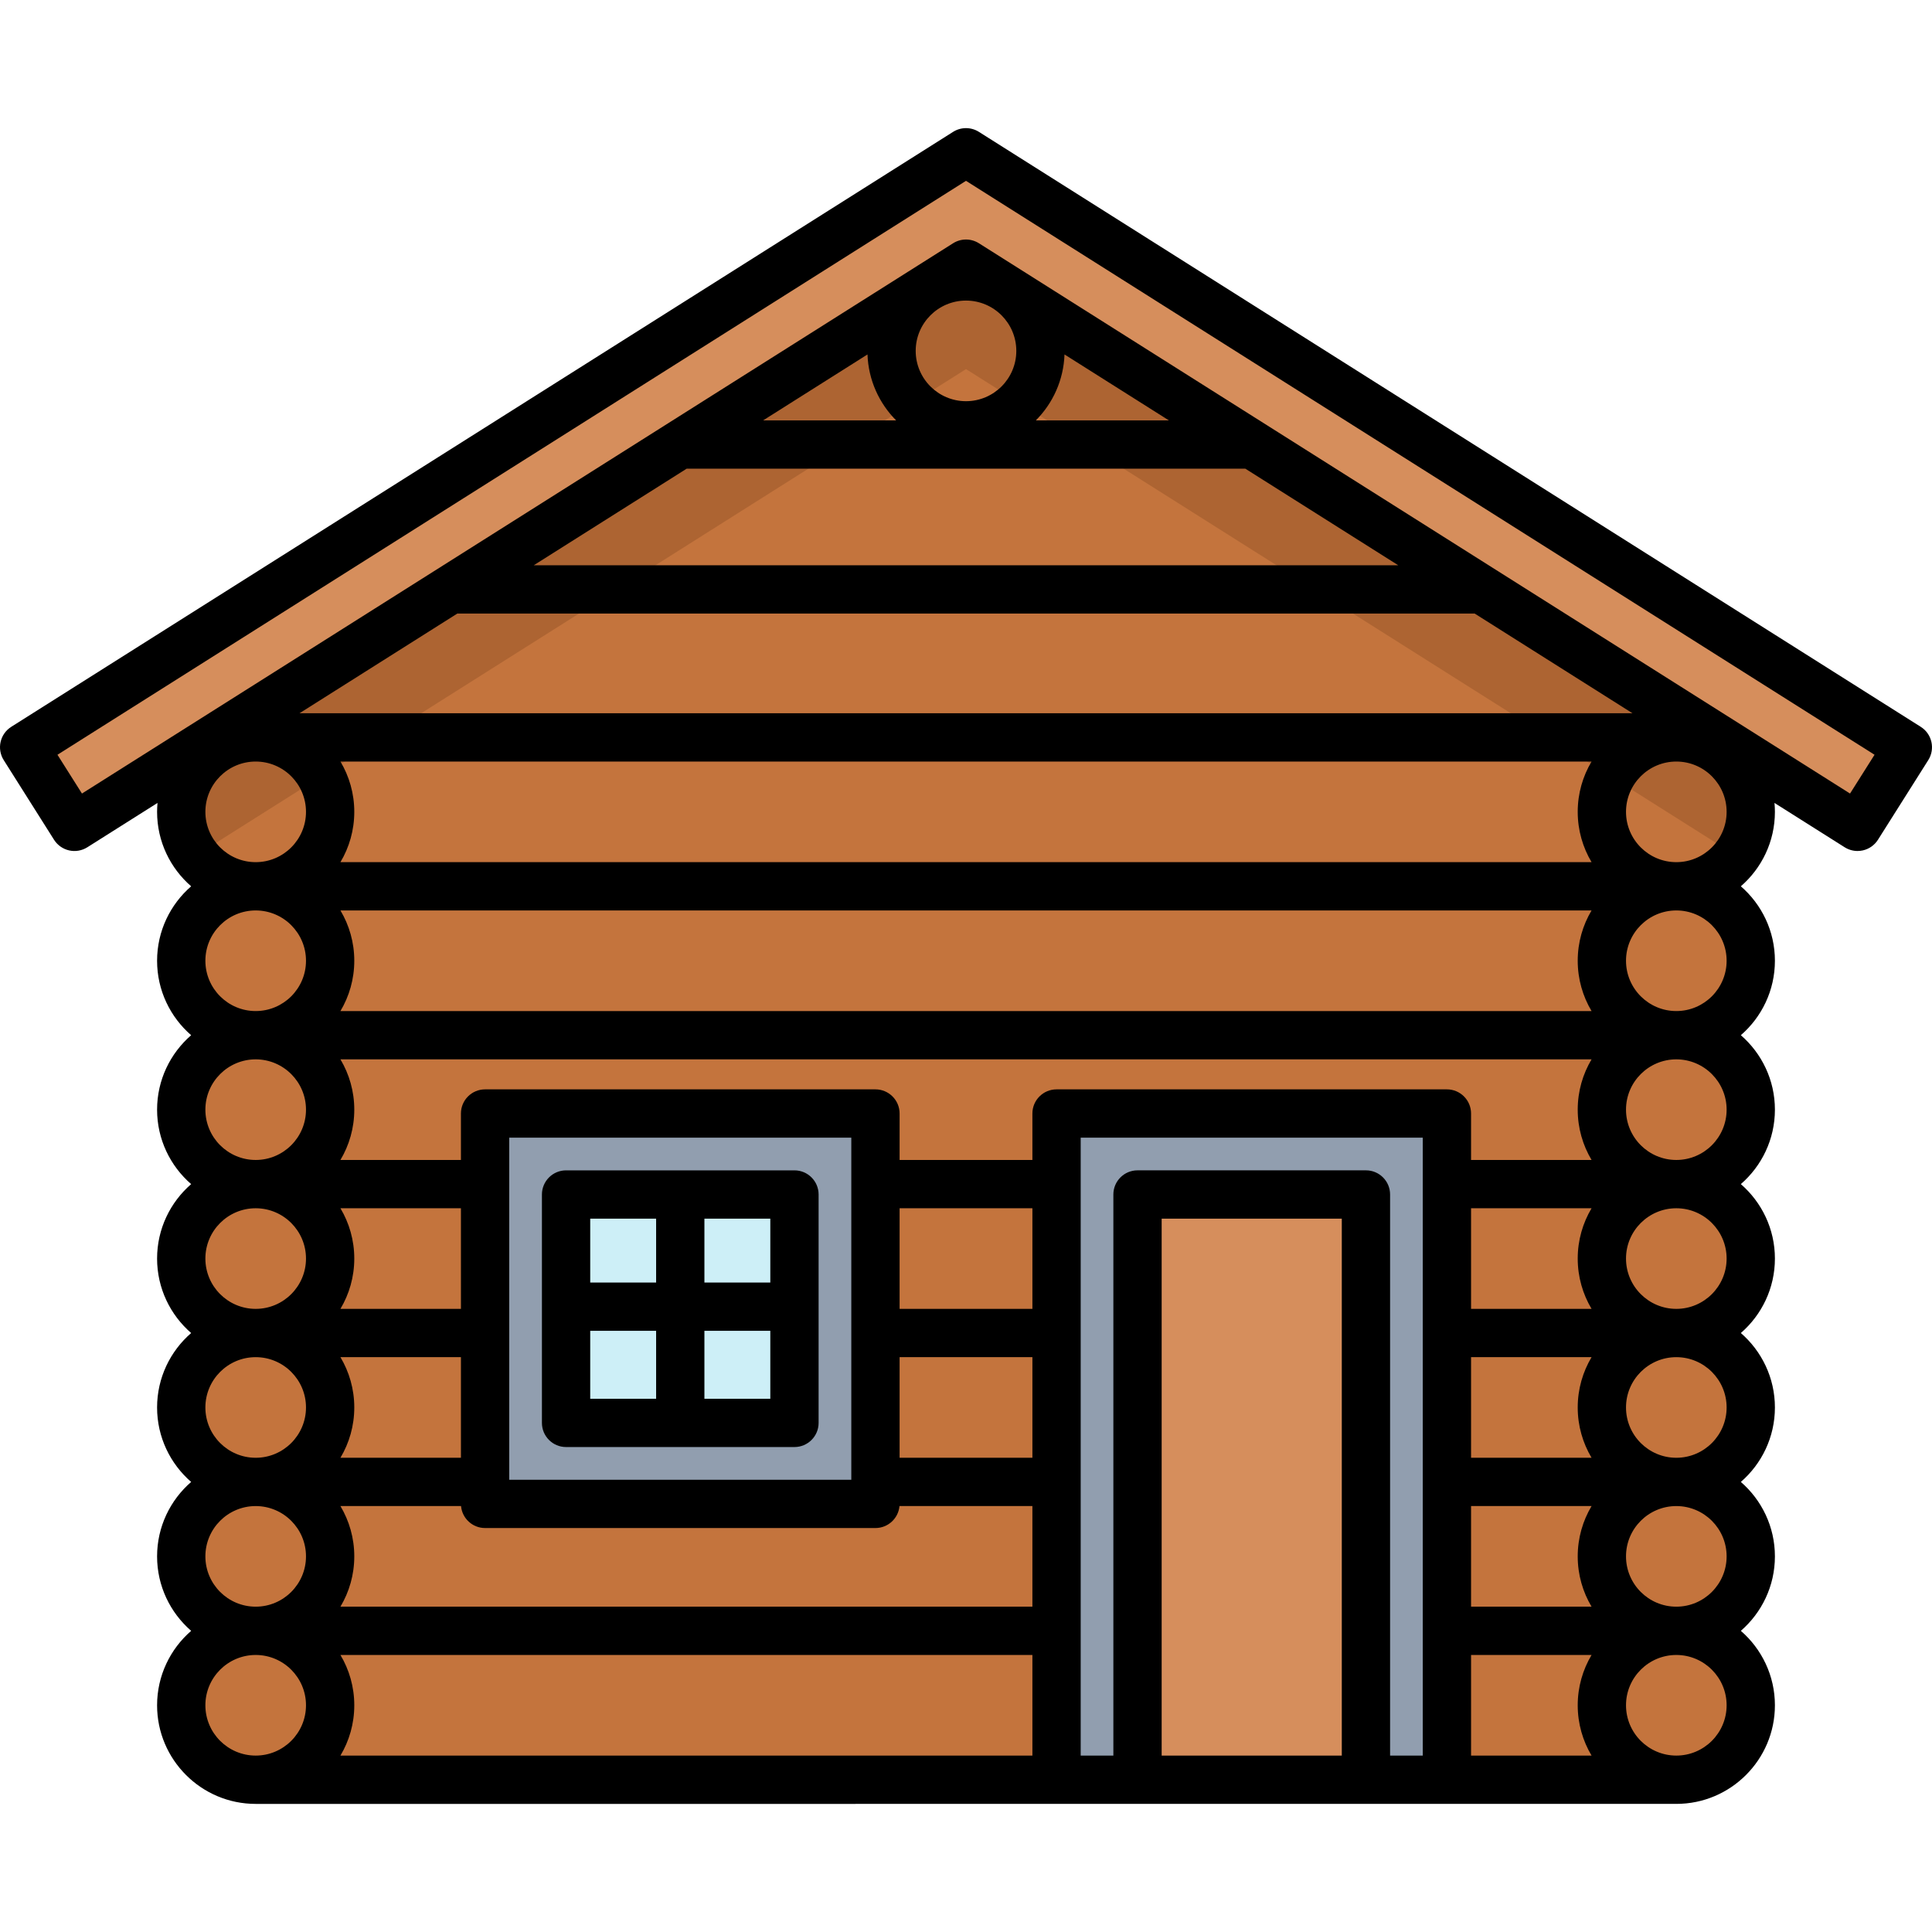 <?xml version="1.0" encoding="iso-8859-1"?>
<!-- Generator: Adobe Illustrator 19.0.0, SVG Export Plug-In . SVG Version: 6.00 Build 0)  -->
<svg version="1.1" id="Layer_1" xmlns="http://www.w3.org/2000/svg" xmlns:xlink="http://www.w3.org/1999/xlink" x="0px" y="0px"
	 viewBox="0 0 512 512" style="enable-background:new 0 0 512 512;" xml:space="preserve">
<path style="fill:#C4743D;" d="M262.667,44.564l-6.666-4.213l-6.666,4.213L6.393,198.025l12.617,19.976l0.715,1.12l31.772-20.072
	c-2.186,5.898-3.466,11.945-3.466,16.094c0,4.351,1.408,8.372,3.807,11.636c3.573,4.906,9.375,8.095,15.923,8.095
	c-10.9,0-19.731,8.841-19.731,19.731c0,10.9,8.831,19.731,19.731,19.731c-10.9,0-19.731,8.841-19.731,19.731
	c0,10.9,8.831,19.731,19.731,19.731c-10.9,0-19.731,8.841-19.731,19.731c0,10.9,8.831,19.731,19.731,19.731
	c-10.9,0-19.731,8.841-19.731,19.731c0,10.9,8.831,19.731,19.731,19.731c-10.9,0-19.731,8.841-19.731,19.731
	c0,10.9,8.831,19.731,19.731,19.731c-10.9,0-19.731,8.841-19.731,19.731c0,10.9,8.831,19.731,19.731,19.731
	c0.917,0,1.813-0.085,2.688-0.203h371.096c0.885,0.117,1.781,0.203,2.698,0.203c10.889,0,19.731-8.831,19.731-19.731
	c0-10.889-8.841-19.731-19.731-19.731c-0.181,0-0.352,0.021-0.533,0.032v-0.053c0.181,0,0.352,0.021,0.533,0.021
	c10.889,0,19.731-8.831,19.731-19.731c0-10.889-8.841-19.731-19.731-19.731c-0.181,0-0.352,0.021-0.533,0.032v-0.053
	c0.181,0,0.352,0.021,0.533,0.021c10.889,0,19.731-8.831,19.731-19.731c0-10.889-8.841-19.731-19.731-19.731
	c-0.181,0-0.352,0.021-0.533,0.032v-0.053c0.181,0,0.352,0.021,0.533,0.021c10.889,0,19.731-8.831,19.731-19.731
	c0-10.889-8.841-19.731-19.731-19.731c-0.181,0-0.352,0.021-0.533,0.032v-0.053c0.181,0,0.352,0.021,0.533,0.021
	c10.889,0,19.731-8.831,19.731-19.731c0-10.889-8.841-19.731-19.731-19.731c-0.181,0-0.352,0.021-0.533,0.032v-0.053
	c0.181,0,0.352,0.021,0.533,0.021c10.889,0,19.731-8.831,19.731-19.731c0-10.889-8.841-19.731-19.731-19.731
	c-0.181,0-0.352,0.021-0.533,0.032v-0.053c0.181,0,0.352,0.021,0.533,0.021c6.538,0,12.329-3.178,15.923-8.084
	c2.4-3.264,3.807-7.284,3.807-11.646c0-3.36-0.843-9.065-2.325-15.369l30.62,19.347l0.715-1.131l12.617-19.965L262.667,44.564z"/>
<path style="fill:#AD6432;" d="M492.267,219.121l-30.62-19.347c1.482,6.303,2.325,12.009,2.325,15.369
	c0,4.362-1.408,8.383-3.807,11.646L256.001,97.815L51.837,226.779c-2.4-3.264-3.807-7.284-3.807-11.636
	c0-4.149,1.28-10.196,3.466-16.094l-31.772,20.072l-0.715-1.12L249.336,72.506l6.666-4.213l6.666,4.213L492.982,217.99
	L492.267,219.121z"/>
<polygon style="fill:#D68E5C;" points="492.27,219.121 255.998,69.87 19.725,219.121 6.397,198.021 249.333,44.56 255.998,40.351 
	262.662,44.56 505.598,198.021 "/>
<polyline style="fill:#919EAF;" points="279.993,471.641 279.993,432.18 279.993,392.718 279.993,353.257 279.993,313.796 
	279.993,295.089 383.445,295.089 383.445,313.796 383.445,353.257 383.445,392.718 383.445,432.18 383.445,471.641 "/>
<polyline style="fill:#D68E5C;" points="301.451,471.641 301.451,432.18 301.451,392.718 301.451,353.257 301.451,316.548 
	361.987,316.548 361.987,353.257 361.987,392.718 361.987,432.18 361.987,471.641 "/>
<rect x="128.548" y="295.085" style="fill:#919EAF;" width="103.452" height="103.452"/>
<rect x="150.017" y="316.554" style="fill:#CDEFF7;" width="60.525" height="60.525"/>
<path d="M509.018,192.615l-249.6-157.671c-2.088-1.318-4.747-1.318-6.835,0L2.982,192.615c-2.987,1.888-3.88,5.84-1.992,8.828
	l13.328,21.1c0.907,1.434,2.345,2.451,4.001,2.824c1.655,0.374,3.393,0.074,4.827-0.832l18.595-11.747
	c-0.07,0.777-0.112,1.565-0.112,2.36c0,7.872,3.504,14.937,9.028,19.731c-5.525,4.794-9.028,11.859-9.028,19.731
	s3.504,14.937,9.028,19.731c-5.525,4.794-9.028,11.859-9.028,19.731c0,7.872,3.504,14.937,9.028,19.731
	c-5.525,4.794-9.028,11.859-9.028,19.731c0,7.872,3.504,14.937,9.028,19.731c-5.525,4.794-9.028,11.859-9.028,19.731
	c0,7.872,3.504,14.937,9.028,19.731c-5.525,4.794-9.028,11.859-9.028,19.731c0,7.872,3.504,14.937,9.028,19.731
	c-5.525,4.794-9.028,11.859-9.028,19.731c0,14.408,11.722,26.13,26.13,26.13H444.24c14.408,0,26.13-11.722,26.13-26.13
	c0-7.872-3.504-14.937-9.028-19.731c5.525-4.794,9.028-11.859,9.028-19.731c0-7.872-3.504-14.937-9.028-19.731
	c5.525-4.794,9.028-11.859,9.028-19.731c0-7.872-3.504-14.937-9.028-19.731c5.525-4.794,9.028-11.859,9.028-19.731
	c0-7.872-3.504-14.937-9.028-19.731c5.525-4.794,9.028-11.859,9.028-19.731c0-7.872-3.504-14.937-9.028-19.731
	c5.525-4.794,9.028-11.859,9.028-19.731c0-7.872-3.504-14.937-9.028-19.731c5.525-4.794,9.028-11.859,9.028-19.731
	c0-0.796-0.042-1.583-0.112-2.36l18.596,11.747c1.031,0.651,2.217,0.989,3.418,0.989c0.47,0,0.943-0.052,1.409-0.157
	c1.655-0.373,3.094-1.39,4.001-2.824l13.328-21.1C512.898,198.454,512.007,194.502,509.018,192.615z M256,79.657
	c7.352,0,13.332,5.98,13.332,13.331c0,7.352-5.98,13.332-13.332,13.332s-13.331-5.98-13.331-13.332
	C242.669,85.637,248.649,79.657,256,79.657z M282.105,93.933l27.66,17.473h-35.251C279.011,106.887,281.862,100.737,282.105,93.933z
	 M229.894,93.934c0.243,6.803,3.095,12.954,7.589,17.473h-35.25L229.894,93.934z M181.974,124.204h148.052l40.52,25.596H141.454
	L181.974,124.204z M121.193,162.599h269.614l41.824,26.42H79.37L121.193,162.599z M355.59,465.247h-47.737V322.95h47.737V465.247z
	 M361.989,310.152h-60.536c-3.533,0-6.399,2.866-6.399,6.399v148.696h-8.66V301.492h90.654v163.756h-8.66V316.551
	C368.388,313.017,365.523,310.152,361.989,310.152z M122.152,346.861H90.221c2.326-3.906,3.668-8.463,3.668-13.329
	c0-4.869-1.342-9.427-3.67-13.334h31.933C122.152,320.198,122.152,346.861,122.152,346.861z M122.152,359.659v26.663H90.221
	c2.326-3.906,3.668-8.463,3.668-13.329c0-4.869-1.342-9.427-3.67-13.334H122.152z M122.181,399.121
	c0.291,3.264,3.031,5.823,6.37,5.823h103.452c3.339,0,6.078-2.56,6.37-5.823h35.223v26.663H90.221
	c2.326-3.906,3.668-8.463,3.668-13.329c0-4.869-1.342-9.427-3.67-13.334H122.181z M134.95,392.146v-90.654h90.654v90.654H134.95z
	 M238.403,320.198h35.194v26.663h-35.194L238.403,320.198L238.403,320.198z M238.403,359.659h35.194v26.663h-35.194L238.403,359.659
	L238.403,359.659z M273.596,438.582v26.665H90.22c2.327-3.906,3.669-8.464,3.669-13.332c0-4.869-1.342-9.427-3.67-13.334H273.596z
	 M389.846,438.582h31.935c-2.328,3.907-3.67,8.465-3.67,13.334c0,4.868,1.342,9.426,3.669,13.332h-31.933v-26.665H389.846z
	 M389.846,425.784v-26.663h31.935c-2.328,3.907-3.67,8.465-3.67,13.334c0,4.867,1.342,9.424,3.668,13.329H389.846z M389.846,386.322
	v-26.663h31.935c-2.328,3.907-3.67,8.465-3.67,13.334c0,4.867,1.342,9.424,3.668,13.329H389.846z M389.846,346.861v-26.663h31.935
	c-2.328,3.907-3.67,8.465-3.67,13.334c0,4.867,1.342,9.424,3.668,13.329H389.846z M389.846,307.4v-12.308
	c0-3.533-2.866-6.399-6.399-6.399H279.995c-3.533,0-6.399,2.866-6.399,6.399V307.4h-35.194v-12.308c0-3.533-2.866-6.399-6.399-6.399
	H128.55c-3.533,0-6.399,2.866-6.399,6.399V307.4H90.221c2.326-3.906,3.668-8.463,3.668-13.329c0-4.868-1.342-9.426-3.669-13.331
	h331.56c-2.327,3.906-3.669,8.464-3.669,13.331c0,4.867,1.342,9.424,3.668,13.329H389.846z M90.22,267.941
	c2.327-3.906,3.669-8.464,3.669-13.331c0-4.868-1.342-9.426-3.669-13.331h331.56c-2.327,3.906-3.669,8.464-3.669,13.331
	c0,4.868,1.342,9.426,3.669,13.331H90.22z M90.22,228.48c2.327-3.906,3.669-8.464,3.669-13.332c0-4.868-1.342-9.426-3.669-13.331
	h331.56c-2.327,3.906-3.669,8.464-3.669,13.331c0,4.868,1.342,9.426,3.669,13.332H90.22z M54.428,215.148
	c0-7.352,5.98-13.331,13.331-13.331s13.332,5.98,13.332,13.331c0,7.352-5.98,13.332-13.331,13.332S54.428,222.5,54.428,215.148z
	 M54.428,254.609c0-7.352,5.98-13.331,13.331-13.331s13.332,5.98,13.332,13.331c0,7.352-5.98,13.331-13.331,13.331
	S54.428,261.961,54.428,254.609z M54.428,294.071c0-7.352,5.98-13.331,13.331-13.331s13.332,5.98,13.332,13.331
	c0,7.352-5.98,13.332-13.331,13.332S54.428,301.422,54.428,294.071z M54.428,333.532c0-7.352,5.98-13.331,13.331-13.331
	s13.332,5.98,13.332,13.331s-5.98,13.332-13.331,13.332S54.428,340.883,54.428,333.532z M54.428,372.993
	c0-7.352,5.98-13.331,13.331-13.331s13.332,5.98,13.332,13.331s-5.98,13.332-13.331,13.332S54.428,380.345,54.428,372.993z
	 M54.428,412.454c0-7.352,5.98-13.331,13.331-13.331s13.332,5.98,13.332,13.331s-5.98,13.332-13.331,13.332
	S54.428,419.806,54.428,412.454z M54.428,451.916c0-7.352,5.98-13.332,13.331-13.332s13.332,5.98,13.332,13.332
	s-5.98,13.332-13.331,13.332S54.428,459.267,54.428,451.916z M457.572,451.916c0,7.352-5.98,13.332-13.332,13.332
	s-13.331-5.98-13.331-13.332s5.98-13.332,13.331-13.332S457.572,444.565,457.572,451.916z M457.572,412.454
	c0,7.352-5.98,13.332-13.332,13.332s-13.331-5.98-13.331-13.332s5.98-13.331,13.331-13.331S457.572,405.104,457.572,412.454z
	 M457.572,372.993c0,7.352-5.98,13.332-13.332,13.332s-13.331-5.98-13.331-13.332s5.98-13.331,13.331-13.331
	S457.572,365.643,457.572,372.993z M457.572,333.532c0,7.352-5.98,13.332-13.332,13.332s-13.331-5.98-13.331-13.332
	s5.98-13.331,13.331-13.331S457.572,326.181,457.572,333.532z M457.572,294.071c0,7.352-5.98,13.332-13.332,13.332
	s-13.331-5.98-13.331-13.332c0-7.352,5.98-13.331,13.331-13.331S457.572,286.72,457.572,294.071z M457.572,254.609
	c0,7.352-5.98,13.331-13.332,13.331s-13.331-5.98-13.331-13.331c0-7.352,5.98-13.331,13.331-13.331S457.572,247.259,457.572,254.609
	z M430.909,215.148c0-7.352,5.98-13.331,13.331-13.331s13.332,5.98,13.332,13.331c0,7.352-5.98,13.332-13.332,13.332
	S430.909,222.5,430.909,215.148z M490.279,210.297L259.418,64.464c-1.044-0.659-2.231-0.989-3.418-0.989s-2.374,0.33-3.418,0.989
	L21.721,210.297l-6.493-10.28L256,47.923l240.772,152.094L490.279,210.297z"/>
<path d="M210.54,310.157h-60.525c-3.533,0-6.399,2.866-6.399,6.399v60.525c0,3.533,2.866,6.399,6.399,6.399h60.525
	c3.533,0,6.399-2.866,6.399-6.399v-60.525C216.939,313.023,214.074,310.157,210.54,310.157z M204.141,339.886h-17.464v-16.931
	h17.464V339.886z M173.878,322.955v16.931h-17.464v-16.931H173.878z M156.414,352.684h17.464v17.998h-17.464V352.684z
	 M186.676,370.682v-17.998h17.464v17.998H186.676z"/>
<g>
</g>
<g>
</g>
<g>
</g>
<g>
</g>
<g>
</g>
<g>
</g>
<g>
</g>
<g>
</g>
<g>
</g>
<g>
</g>
<g>
</g>
<g>
</g>
<g>
</g>
<g>
</g>
<g>
</g>
</svg>
